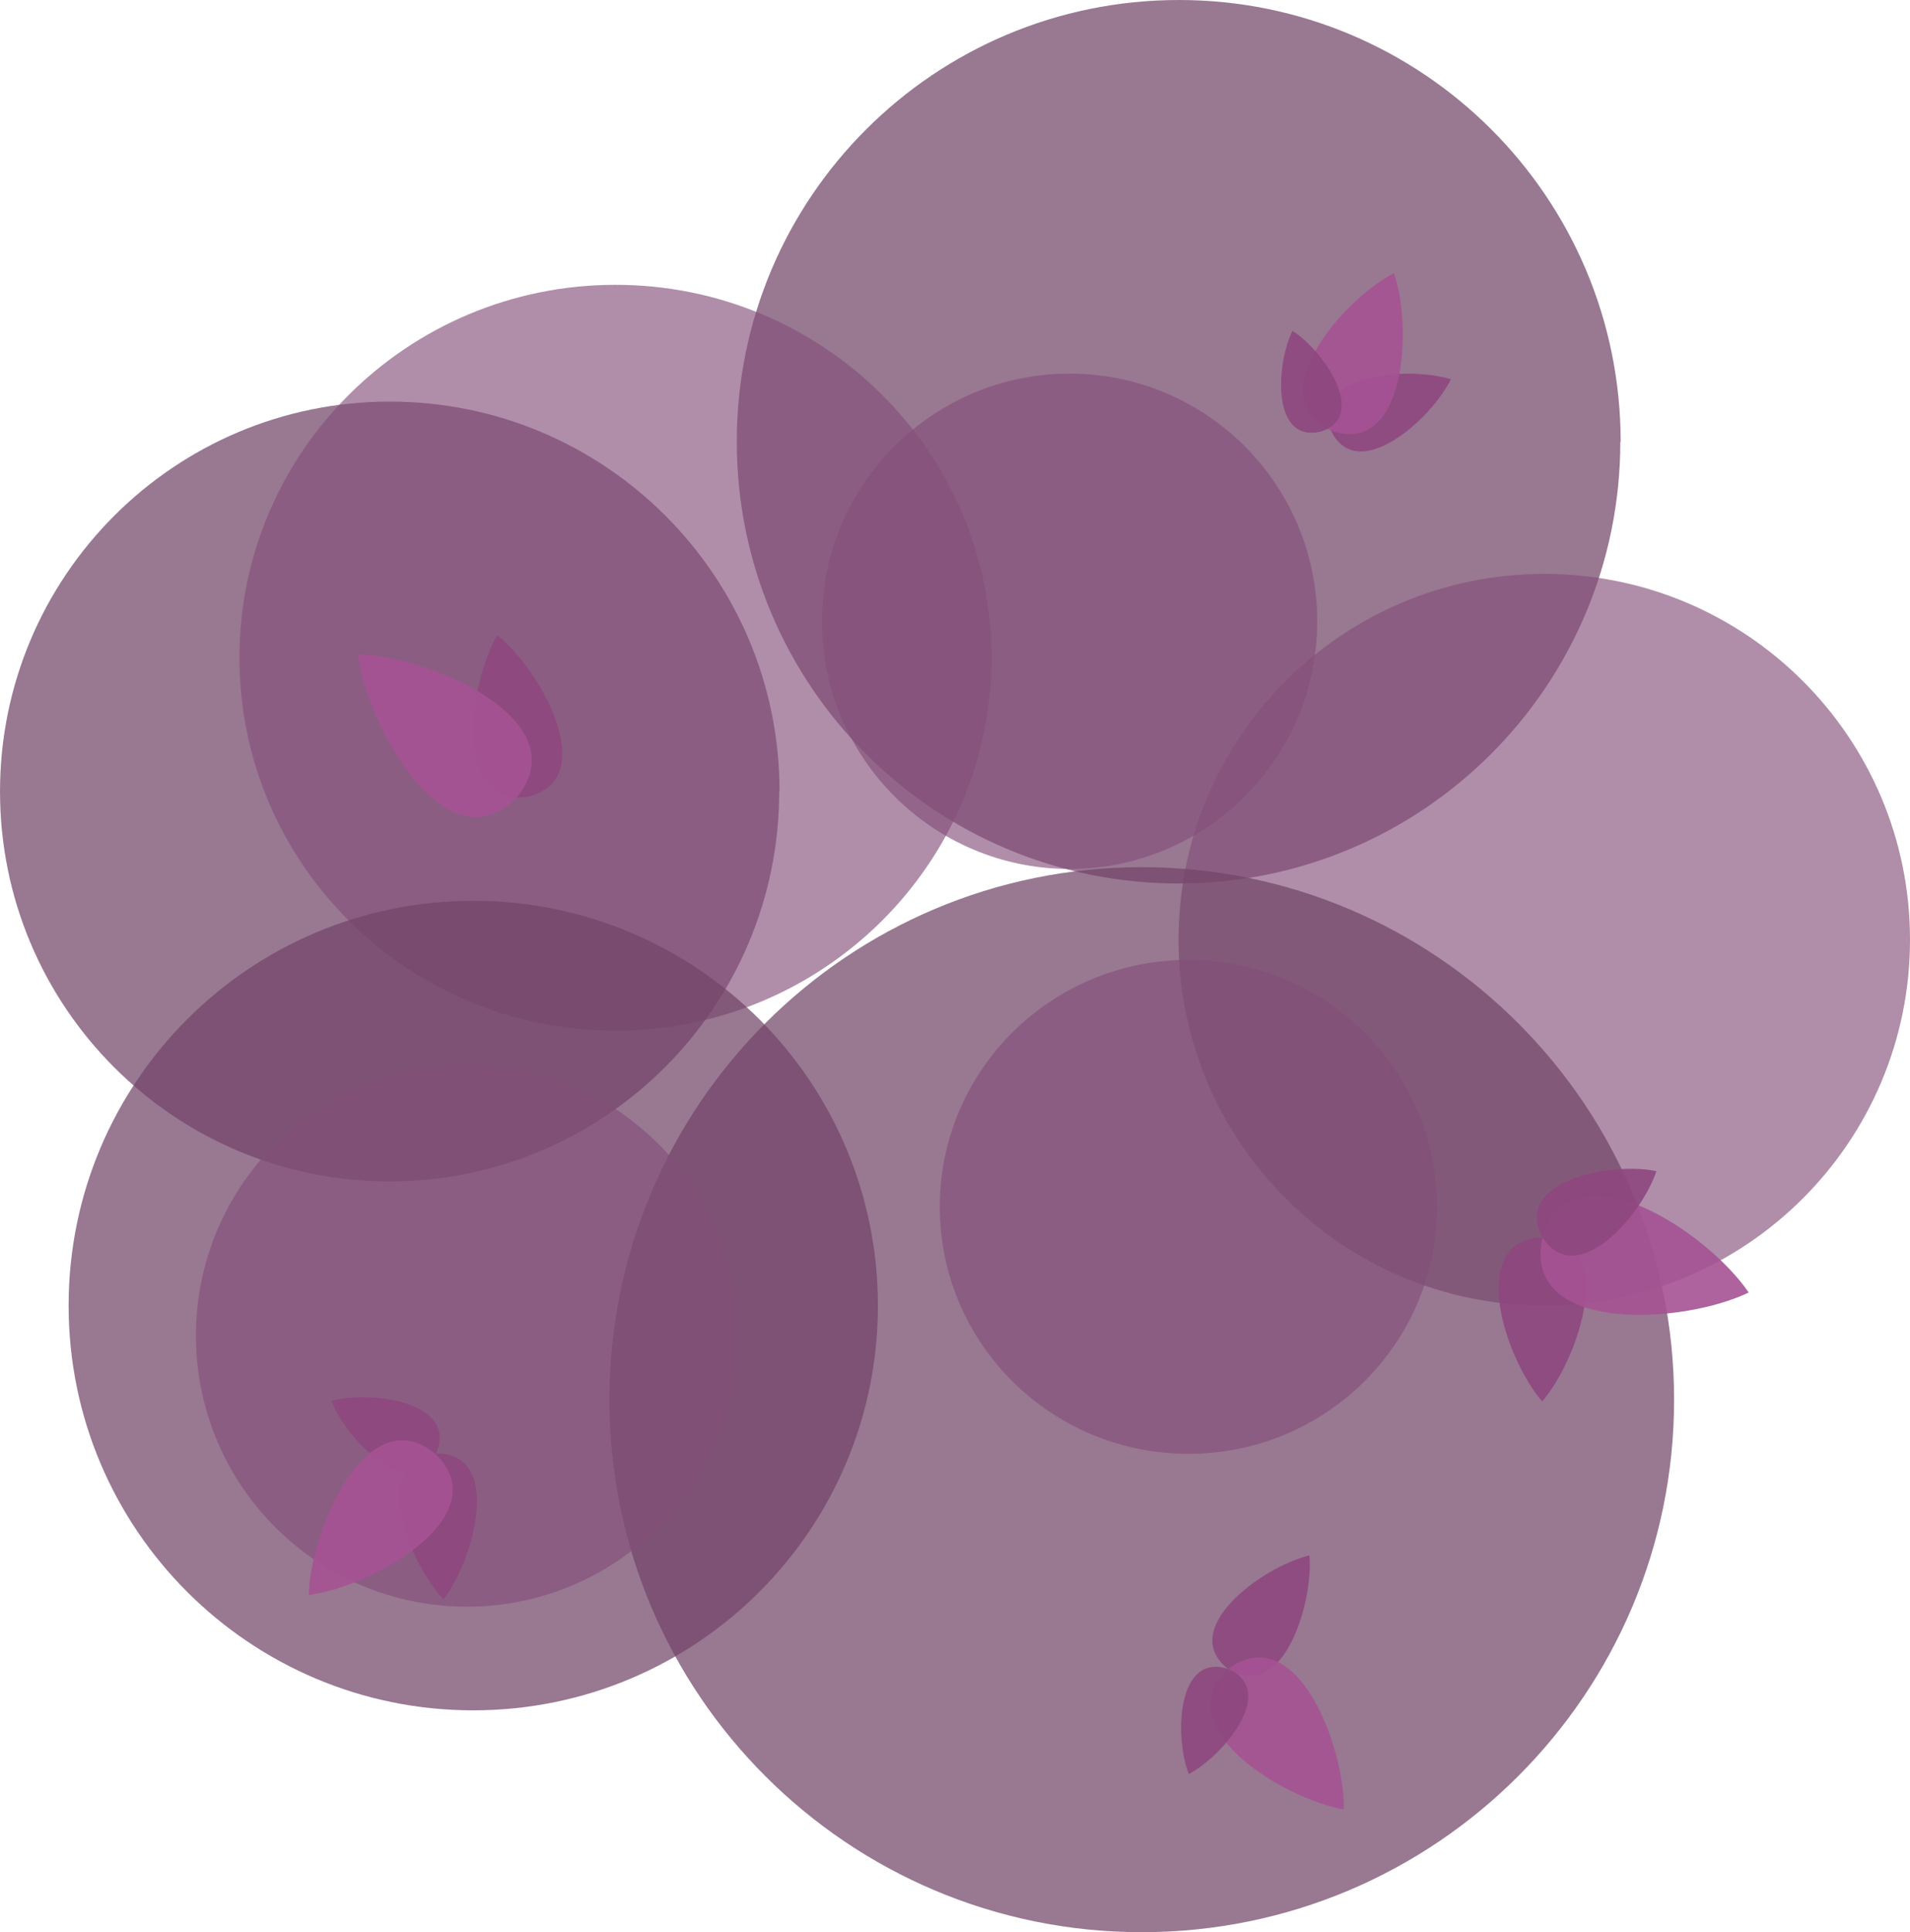<svg xmlns="http://www.w3.org/2000/svg" width="540" height="546.1" viewBox="0 0 142.875 144.489"><path d="M141.896 201.269c0 16.086-13.044 29.157-29.157 29.157s-29.13-13.07-29.13-29.157 13.043-29.158 29.156-29.158c16.114 0 29.157 13.044 29.157 29.158" class="st4" style="opacity:.8;fill:#724468;fill-opacity:.9;stroke-width:.265" transform="translate(-83.608 -142.081)"/><path d="M204.814 175.101c0 18.256-14.79 33.047-33.046 33.047-18.257 0-33.047-14.79-33.047-33.047s14.817-33.02 33.073-33.02 33.046 14.79 33.046 33.047" class="st1" style="opacity:.8;isolation:isolate;fill:#724468;fill-opacity:.9;stroke-width:.265" transform="translate(-83.608 -142.081)"/><path d="M226.483 212.355c0 15.107-12.25 27.358-27.358 27.358-15.107 0-27.358-12.25-27.358-27.358s12.25-27.358 27.358-27.358 27.358 12.25 27.358 27.358m-96.837-48.975c15.53 0 28.125 12.489 28.125 27.887s-12.594 27.887-28.125 27.887-28.125-12.488-28.125-27.887c0-15.398 12.594-27.887 28.125-27.887" class="st3" style="opacity:.8;fill:#844f79;fill-opacity:.8;stroke-width:.265" transform="translate(-83.608 -142.081)"/><path d="M208.836 246.75c0 21.987-17.833 39.82-39.82 39.82s-39.82-17.833-39.82-39.82c0-21.986 17.833-39.82 39.82-39.82s39.82 17.834 39.82 39.82" class="st4" style="opacity:.8;fill:#724468;fill-opacity:.9;stroke-width:.265" transform="translate(-83.608 -142.081)"/><path d="M120.809 189.574c-2.143 3.678-3.387 12.885 2.249 12.091 5.53-1.296 1.058-9.419-2.25-12.091" class="st6" style="fill:#8e477f;fill-opacity:.9;stroke-width:.265" transform="translate(-83.608 -142.081)"/><path d="M110.384 191.003c.688 5.503 6.641 16.007 11.853 10.742 4.737-5.715-6.297-10.584-11.853-10.742" class="st5" style="fill:#a55394;fill-opacity:.9;stroke-width:.265" transform="translate(-83.608 -142.081)"/><path d="M149.278 239.713c0 16.721-13.547 30.268-30.268 30.268-16.722 0-30.269-13.547-30.269-30.268 0-16.722 13.547-30.269 30.269-30.269s30.268 13.547 30.268 30.269" class="st4" style="opacity:.8;fill:#724468;fill-opacity:.9;stroke-width:.265" transform="translate(-83.608 -142.081)"/><path d="M138.8 241.961c0 11.192-9.075 20.268-20.267 20.268s-20.267-9.076-20.267-20.268 9.075-20.267 20.267-20.267 20.267 9.076 20.267 20.267" class="st3" style="opacity:.8;fill:#844f79;fill-opacity:.8;stroke-width:.265" transform="translate(-83.608 -142.081)"/><path d="M116.787 261.673c-2.62-2.725-5.61-10.398-.582-10.9 5.054-.054 2.884 7.884.582 10.9" class="st6" style="fill:#8e477f;fill-opacity:.9;stroke-width:.265" transform="translate(-83.608 -142.081)"/><path d="M108.4 246.83c2.99-.794 9.551.106 7.805 3.969-2.064 3.677-6.694-1.085-7.805-3.97" class="st6" style="fill:#8e477f;fill-opacity:.9;stroke-width:.265" transform="translate(-83.608 -142.081)"/><path d="M106.706 261.355c.106-4.92 4.393-14.737 9.473-10.556 4.71 4.603-4.604 9.921-9.473 10.556" class="st5" style="fill:#a55394;fill-opacity:.9;stroke-width:.265" transform="translate(-83.608 -142.081)"/><path d="M198.967 246.883c2.778-3.228 5.688-12.039 0-12.277-5.689.238-2.778 9.049 0 12.277" class="st6" style="fill:#8e477f;fill-opacity:.9;stroke-width:.265" transform="translate(-83.608 -142.081)"/><path d="M214.418 238.734c-3.122-4.578-13.202-11.219-15.425-4.128-1.614 7.25 10.451 6.535 15.425 4.128" class="st5" style="fill:#a55394;fill-opacity:.9;stroke-width:.265" transform="translate(-83.608 -142.081)"/><path d="M207.513 229.658c-3.413-.714-10.742.715-8.546 4.922 2.566 4.021 7.46-1.614 8.546-4.922m-25.956 28.734c.318 3.598-2.037 11.139-6.085 8.493-3.81-2.99 2.566-7.646 6.085-8.493" class="st6" style="fill:#8e477f;fill-opacity:.9;stroke-width:.265" transform="translate(-83.608 -142.081)"/><path d="M184.124 277.39c-4.657-.821-13.335-6.271-8.626-10.505 5.054-3.783 8.731 5.795 8.626 10.504" class="st5" style="fill:#a55394;fill-opacity:.9;stroke-width:.265" transform="translate(-83.608 -142.081)"/><path d="M172.535 274.743c-1.085-2.751-.9-9.101 2.937-7.858 3.73 1.588-.318 6.483-2.937 7.858" class="st6" style="fill:#8e477f;fill-opacity:.9;stroke-width:.265" transform="translate(-83.608 -142.081)"/><path d="M172.508 213.863c10.266 0 18.6 8.255 18.6 18.468s-8.334 18.468-18.6 18.468-18.6-8.255-18.6-18.468 8.335-18.468 18.6-18.468m9.632-25.321c0 10.24-8.309 18.52-18.522 18.52s-18.52-8.28-18.52-18.52 8.307-18.52 18.52-18.52 18.521 8.28 18.521 18.52" class="st3" style="opacity:.8;fill:#844f79;fill-opacity:.8;stroke-width:.265" transform="translate(-83.608 -142.081)"/><path d="M192.14 170.445c-3.227-1.006-10.556-.37-8.969 3.836 1.958 4.075 7.461-.794 8.97-3.836" class="st6" style="fill:#8e477f;fill-opacity:.9;stroke-width:.265" transform="translate(-83.608 -142.081)"/><path d="M187.88 162.507c-3.915 2.037-10.08 9.34-4.709 11.774 5.556 1.958 6.138-7.62 4.71-11.774" class="st5" style="fill:#a55394;fill-opacity:.9;stroke-width:.265" transform="translate(-83.608 -142.081)"/><path d="M180.287 166.82c-1.217 2.487-1.587 8.387 2.117 7.54 3.598-1.164.211-6.059-2.117-7.54" class="st6" style="fill:#8e477f;fill-opacity:.9;stroke-width:.265" transform="translate(-83.608 -142.081)"/></svg>